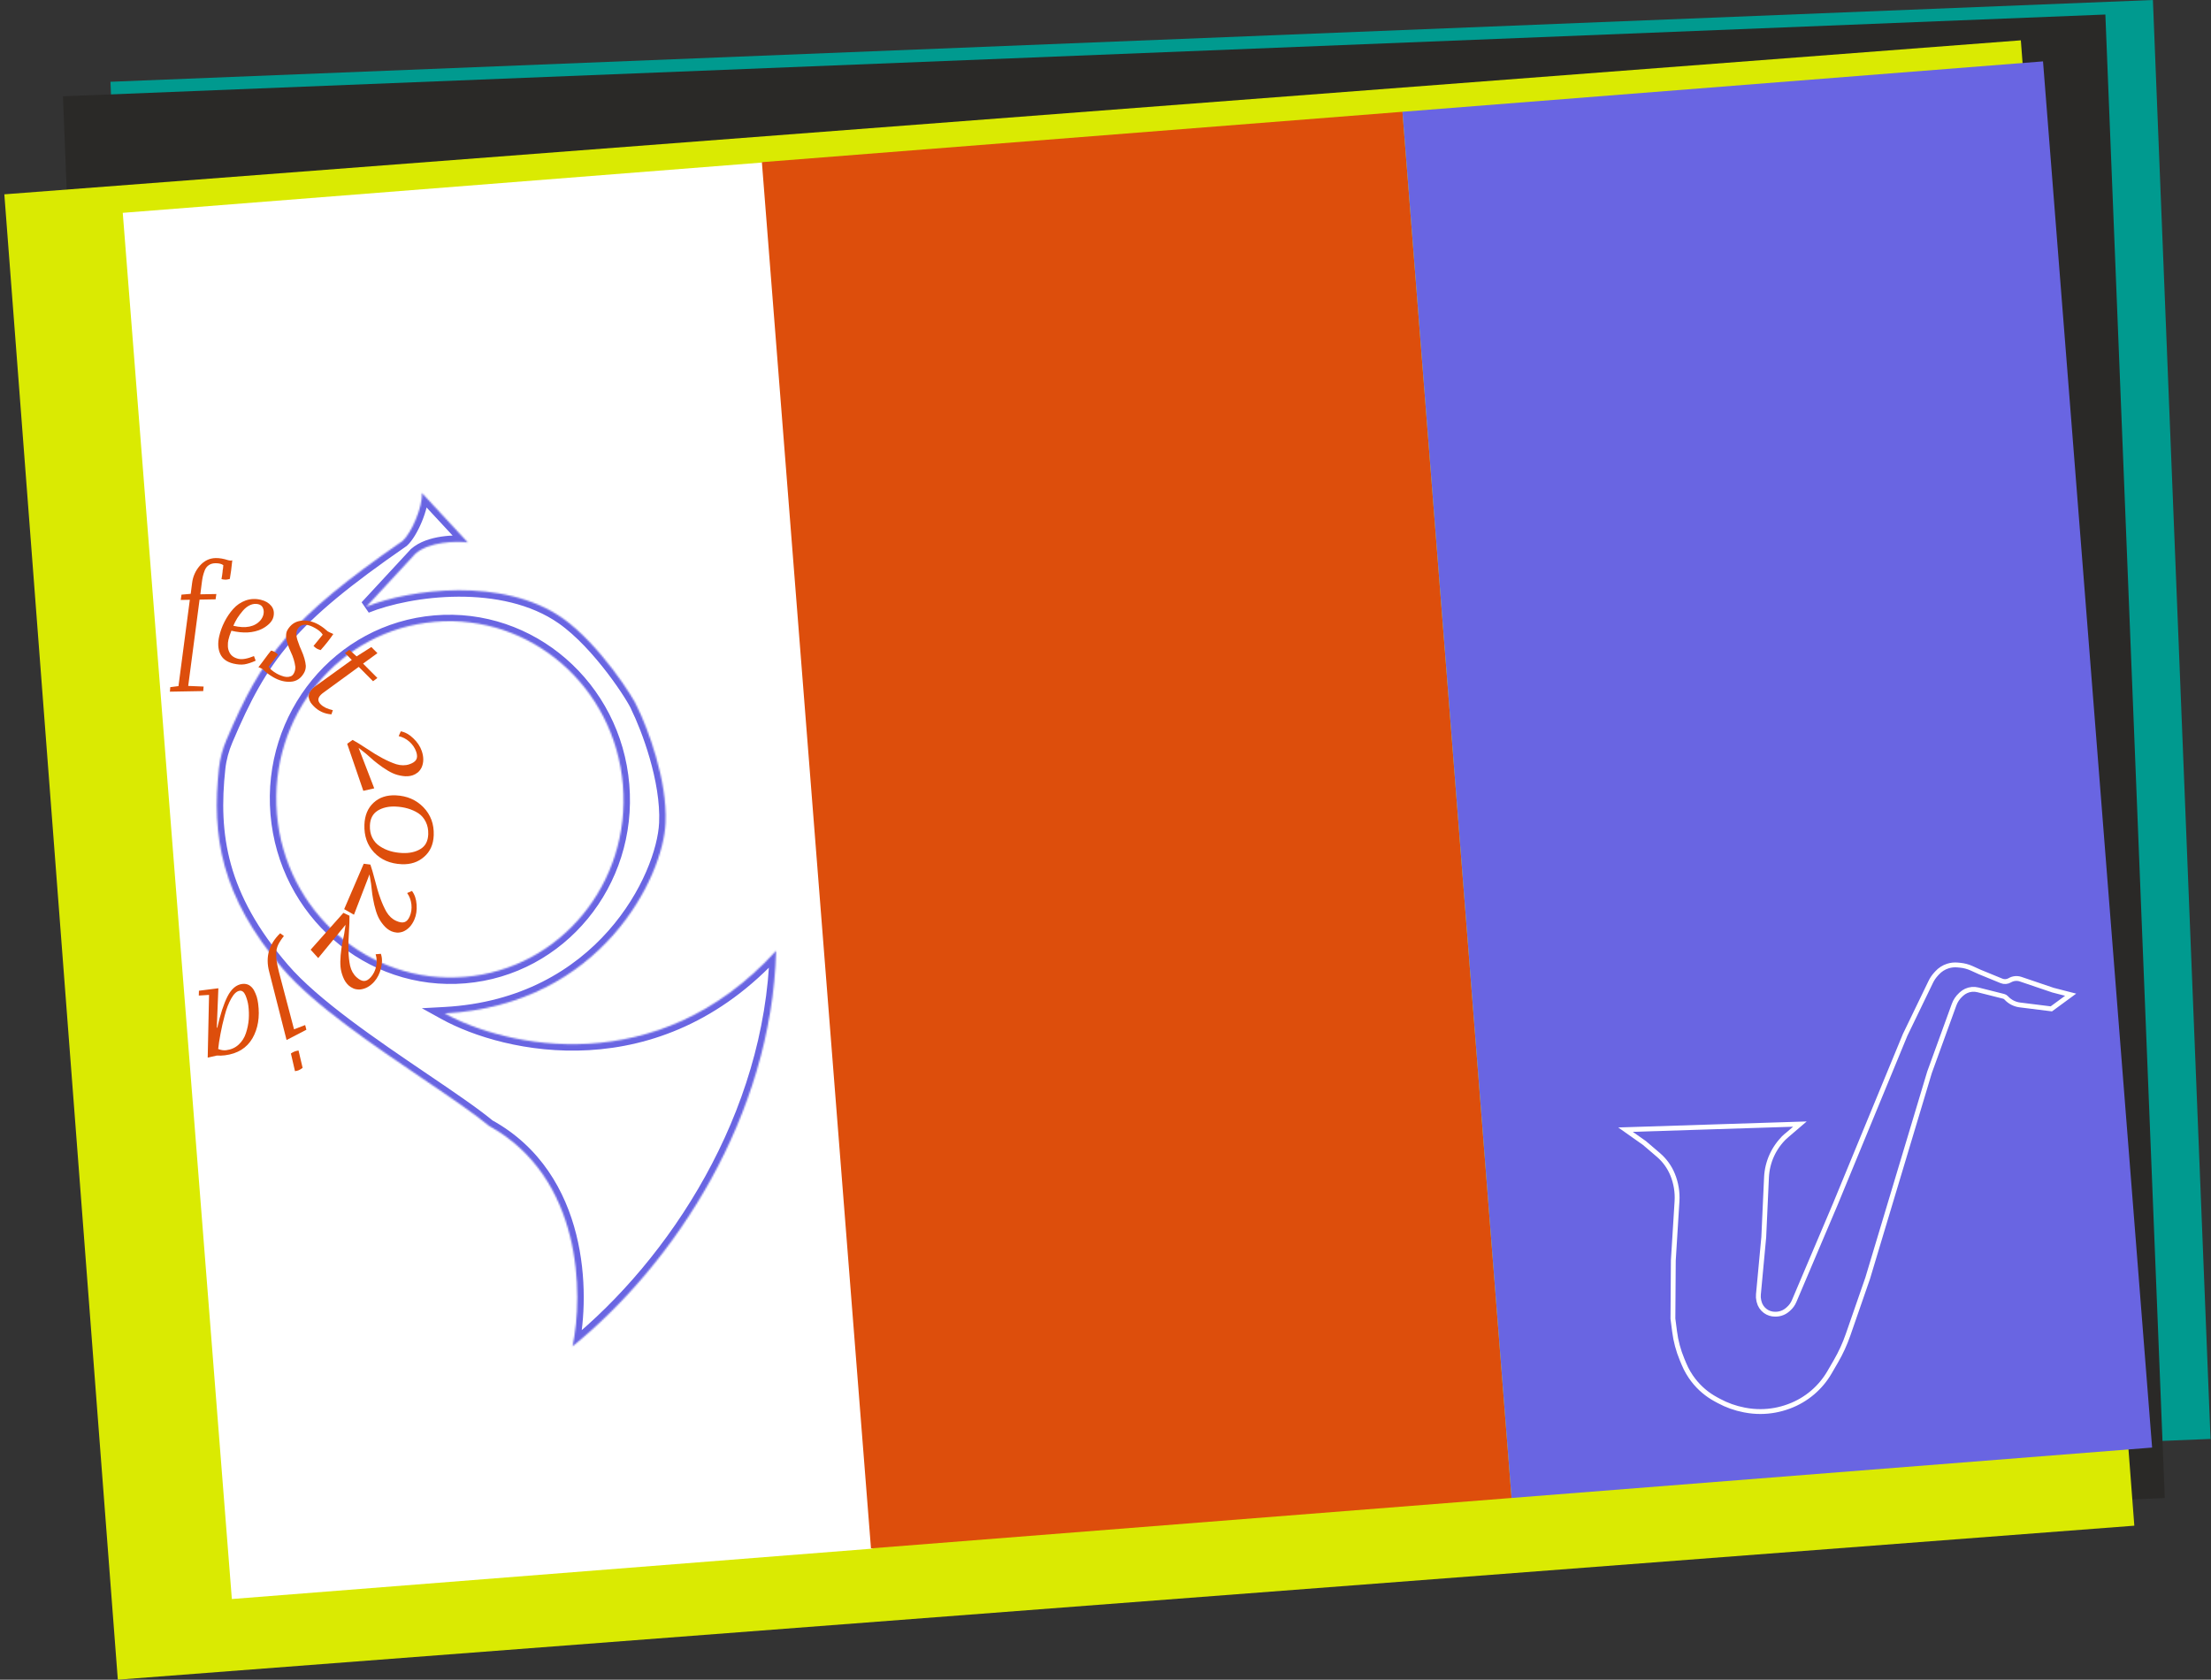 <svg width="1370" height="1041" viewBox="0 0 1370 1041" fill="none" xmlns="http://www.w3.org/2000/svg">
<rect x="0" y="0" width="1370" height="1041" fill="#333333" stroke="none"/>
<rect x="68.455" y="50.681" width="1266.56" height="892.508" transform="rotate(-2.293 68.455 50.681)" fill="#009A8F"/>
<rect x="39" y="59.681" width="1266.56" height="920.173" transform="rotate(-2.293 39 59.681)" fill="#2A2927"/>
<rect x="2.689" y="120.432" width="1253.12" height="923.249" transform="rotate(-4.368 2.689 120.432)" fill="#DAEA02"/>
<rect x="76.062" y="131.907" width="398.142" height="861.761" transform="rotate(-4.499 76.062 131.907)" fill="white"/>
<mask id="path-5-inside-1_319_987" fill="white">
<path fill-rule="evenodd" clip-rule="evenodd" d="M480.939 589.24C478.032 691.667 418.07 783.056 354.745 834.431C361.63 802.19 360.914 729.716 302.962 697.742C293.651 690.027 278.948 680.063 262.495 668.912C231.571 647.954 194.463 622.804 175.341 600.526C136.652 555.451 131.125 517.607 135.653 476.087C136.309 470.073 137.936 464.184 140.296 458.613C162.353 406.56 179.685 383.501 249.476 335.244C254.833 330.476 262.086 314.036 261.366 305.461L289.851 336.169C282.586 335.34 265.912 335.59 257.342 343.218L226.995 375.991C253.904 365.095 311.78 357.353 348.48 383.053C371.417 399.116 392.977 433.044 394.847 438.164C401.208 451.062 413.624 483.504 412.404 510.087C410.878 543.317 372.941 622.781 275.522 628.088C313.251 648.905 407.154 670.278 480.939 589.24ZM288.012 605.451C228.817 610.425 176.69 565.191 171.583 504.417C166.477 443.644 210.324 390.345 269.519 385.371C328.714 380.397 380.841 425.632 385.948 486.405C391.054 547.179 347.207 600.478 288.012 605.451Z"/>
</mask>
<path d="M354.745 834.431L357.265 837.537L348.467 844.675L350.833 833.595L354.745 834.431ZM480.939 589.24L477.982 586.547L485.244 578.571L484.938 589.354L480.939 589.24ZM302.962 697.742L301.03 701.244L300.7 701.062L300.41 700.822L302.962 697.742ZM262.495 668.912L264.739 665.601L264.739 665.601L262.495 668.912ZM175.341 600.526L178.377 597.921L178.377 597.921L175.341 600.526ZM135.653 476.087L131.677 475.654L131.677 475.654L135.653 476.087ZM140.296 458.613L136.613 457.052L136.613 457.052L140.296 458.613ZM249.476 335.244L252.136 338.232L251.953 338.395L251.751 338.534L249.476 335.244ZM261.366 305.461L257.38 305.796L256.408 294.236L264.298 302.741L261.366 305.461ZM289.851 336.169L292.784 333.449L300.129 341.367L289.398 340.143L289.851 336.169ZM257.342 343.218L254.407 340.5L254.539 340.359L254.683 340.23L257.342 343.218ZM226.995 375.991L228.496 379.698L224.06 373.273L226.995 375.991ZM348.48 383.053L350.774 379.777L350.774 379.777L348.48 383.053ZM394.847 438.164L391.259 439.933L391.164 439.739L391.089 439.536L394.847 438.164ZM412.404 510.087L408.408 509.904L408.408 509.904L412.404 510.087ZM275.522 628.088L273.59 631.591L261.378 624.853L275.304 624.094L275.522 628.088ZM352.225 831.325C414.866 780.504 474.074 690.129 476.941 589.127L484.938 589.354C481.99 693.204 421.273 785.608 357.265 837.537L352.225 831.325ZM304.895 694.24C335.1 710.905 350.296 738.114 357.047 765.012C363.78 791.84 362.206 818.645 358.657 835.266L350.833 833.595C354.169 817.976 355.679 792.424 349.288 766.96C342.914 741.568 328.776 716.553 301.03 701.244L304.895 694.24ZM264.739 665.601C281.118 676.701 296.018 686.794 305.514 694.662L300.41 700.822C291.284 693.261 276.778 683.424 260.251 672.223L264.739 665.601ZM178.377 597.921C197.067 619.696 233.623 644.512 264.739 665.601L260.251 672.223C229.519 651.395 191.86 625.913 172.306 603.132L178.377 597.921ZM139.63 476.521C137.399 496.971 137.673 516.264 143.144 535.9C148.612 555.525 159.343 575.745 178.377 597.921L172.306 603.132C152.651 580.232 141.273 558.993 135.437 538.047C129.604 517.112 129.379 496.723 131.677 475.654L139.63 476.521ZM143.979 460.174C141.755 465.423 140.239 470.933 139.63 476.521L131.677 475.654C132.379 469.212 134.116 462.945 136.613 457.052L143.979 460.174ZM251.751 338.534C216.931 362.611 195.488 380.209 180.013 398.12C164.594 415.966 154.939 434.307 143.979 460.174L136.613 457.052C147.709 430.866 157.75 411.651 173.959 392.89C190.112 374.194 212.231 356.134 247.202 331.954L251.751 338.534ZM265.352 305.126C265.795 310.401 263.848 317.39 261.395 323.311C258.949 329.218 255.516 335.223 252.136 338.232L246.817 332.256C248.793 330.497 251.665 325.898 254.004 320.25C256.338 314.615 257.657 309.096 257.38 305.796L265.352 305.126ZM286.919 338.889L258.433 308.182L264.298 302.741L292.784 333.449L286.919 338.889ZM254.683 340.23C259.83 335.648 267.064 333.52 273.499 332.566C280.029 331.596 286.366 331.745 290.305 332.195L289.398 340.143C286.071 339.764 280.439 339.623 274.673 340.479C268.812 341.349 263.424 343.16 260.002 346.206L254.683 340.23ZM224.06 373.273L254.407 340.5L260.277 345.936L229.93 378.709L224.06 373.273ZM346.185 386.33C328.766 374.132 306.052 369.715 284.081 369.799C262.133 369.882 241.445 374.455 228.496 379.698L225.494 372.283C239.454 366.631 261.158 361.885 284.051 361.799C306.92 361.712 331.493 366.275 350.774 379.777L346.185 386.33ZM391.089 439.536C390.795 438.729 389.341 436.005 386.664 431.8C384.082 427.742 380.56 422.612 376.384 417.138C367.982 406.126 357.153 394.01 346.185 386.33L350.774 379.777C362.744 388.159 374.163 401.038 382.744 412.286C387.059 417.942 390.711 423.258 393.413 427.504C396.022 431.602 397.964 435.039 398.604 436.792L391.089 439.536ZM408.408 509.904C408.99 497.229 406.314 482.947 402.624 470.098C398.943 457.282 394.335 446.17 391.259 439.933L398.434 436.395C401.719 443.056 406.5 454.613 410.313 467.889C414.116 481.131 417.038 496.362 416.399 510.271L408.408 509.904ZM275.304 624.094C322.85 621.504 355.719 600.864 376.928 576.907C398.267 552.803 407.693 525.475 408.408 509.904L416.399 510.271C415.589 527.929 405.283 556.947 382.918 582.21C360.422 607.62 325.612 629.365 275.74 632.082L275.304 624.094ZM483.897 591.933C408.415 674.834 312.269 652.932 273.59 631.591L277.454 624.586C314.232 644.877 405.893 665.721 477.982 586.547L483.897 591.933ZM175.569 504.082C180.499 562.754 230.781 606.246 287.677 601.465L288.346 609.437C226.852 614.604 172.88 567.627 167.597 504.752L175.569 504.082ZM269.854 389.357C212.959 394.137 170.639 445.41 175.569 504.082L167.597 504.752C162.314 441.877 207.69 386.552 269.184 381.385L269.854 389.357ZM381.962 486.74C377.032 428.068 326.75 384.576 269.854 389.357L269.184 381.385C330.679 376.218 384.65 423.195 389.933 486.07L381.962 486.74ZM287.677 601.465C344.572 596.685 386.891 545.412 381.962 486.74L389.933 486.07C395.217 548.946 349.841 604.27 288.346 609.437L287.677 601.465Z" fill="#6965E2" mask="url(#path-5-inside-1_319_987)"/>
<path d="M133.409 349.068C131.82 349.096 130.48 349.493 129.387 350.258C128.293 350.97 127.447 352.051 126.849 353.5C126.304 354.948 125.913 356.207 125.675 357.276C125.438 358.346 125.21 359.761 124.99 361.523L124.133 368.33L134.06 368.152L133.588 371.436L123.661 371.614L116.619 425.114L126.163 425.502L125.918 428.303L105.27 428.673L105.516 425.872L110.584 425.222L117.626 371.723L111.988 371.824L112.459 368.539L118.167 368.038L119.028 361.39C119.506 357.334 121.082 353.763 123.757 350.679C126.484 347.541 129.779 345.937 133.644 345.867C135.973 345.826 138.527 346.259 141.305 347.168C141.838 347.318 142.29 347.39 142.661 347.384C142.715 347.436 142.795 347.461 142.901 347.459C143.06 347.456 143.403 347.397 143.929 347.281C143.467 351.923 142.957 355.768 142.399 358.814C141.347 359.099 140.504 359.247 139.869 359.259C139.074 359.273 138.197 359.156 137.238 358.907C137.419 357.731 137.557 356.903 137.65 356.422C137.696 356.155 137.74 355.808 137.782 355.381C137.877 354.953 137.922 354.633 137.916 354.42C137.911 354.207 137.929 353.887 137.971 353.46C138.066 353.032 138.137 352.685 138.183 352.418C138.219 351.778 138.28 351.058 138.365 350.257C137.231 349.425 135.579 349.029 133.409 349.068Z" fill="#DD4E0C"/>
<path d="M135.806 394.426C136.514 391.317 137.609 388.3 139.091 385.375C140.573 382.45 142.375 379.793 144.497 377.403C146.619 375.012 149.166 373.269 152.136 372.173C155.159 371.089 158.322 370.94 161.626 371.726C164.414 372.389 166.553 373.634 168.041 375.463C169.582 377.304 170.045 379.572 169.432 382.266C169.078 383.821 168.171 385.298 166.709 386.698C165.259 388.047 163.682 389.119 161.977 389.916C156.862 392.304 150.664 392.633 143.384 390.902C142.527 392.993 141.91 394.867 141.533 396.525C141.262 397.717 141.151 398.919 141.202 400.133C141.189 401.386 141.412 402.559 141.871 403.651C142.793 406.055 144.7 407.601 147.591 408.288C150.018 408.865 153.275 408.302 157.364 406.598L158.424 409.471C155.815 410.654 153.493 411.412 151.457 411.747C149.433 412.031 147.157 411.872 144.627 411.27C140.548 410.301 137.822 408.287 136.45 405.23C135.077 402.172 134.863 398.571 135.806 394.426ZM160.025 374.458C158.373 374.065 156.7 374.241 155.007 374.986C153.365 375.742 151.879 376.891 150.549 378.432C149.218 379.973 148.049 381.524 147.04 383.087C146.095 384.61 145.273 386.19 144.574 387.826C152.267 389.655 157.889 388.507 161.44 384.381C162.355 383.233 162.948 382.063 163.219 380.871C163.561 379.368 163.462 378.007 162.924 376.786C162.437 375.578 161.47 374.802 160.025 374.458Z" fill="#DD4E0C"/>
<path d="M166.441 413.178C167.247 414.562 168.894 415.973 171.381 417.412C172.395 417.998 173.391 418.452 174.371 418.774C176.555 419.669 178.47 419.797 180.117 419.158C180.865 418.917 181.5 418.335 182.023 417.413C182.728 416.168 183.049 414.793 182.984 413.287C182.62 410.26 181.667 407.138 180.126 403.921C177.222 397.712 176.527 393.27 178.042 390.596C180.028 387.091 182.882 385.13 186.605 384.712C190.328 384.294 193.986 385.124 197.58 387.202C198.547 387.761 199.568 388.443 200.641 389.248C202.143 390.483 202.95 391.164 203.062 391.29C203.799 391.717 204.957 392.264 206.535 392.932C204.503 395.98 201.886 399.303 198.686 402.9C197.634 402.598 196.854 402.3 196.348 402.007C195.657 401.608 194.962 401.053 194.263 400.343C195.349 399.073 197.25 396.744 199.965 393.356C199.205 391.998 197.65 390.64 195.301 389.282C193.181 388.056 191.225 387.353 189.431 387.173C187.132 387.129 185.46 388.029 184.415 389.873C183.292 391.856 183.422 394.594 184.806 398.088C185.357 399.815 185.997 401.439 186.724 402.962C188.339 406.589 189.263 409.816 189.495 412.644C189.507 414.243 189.134 415.71 188.377 417.048C186.417 420.506 183.642 422.328 180.049 422.516C176.503 422.73 172.933 421.798 169.339 419.72C166.667 418.175 164.613 416.62 163.176 415.054C163.13 415.027 163.014 414.961 162.83 414.854C162.672 414.702 162.547 414.599 162.455 414.545L161.902 414.226C161.369 413.979 160.777 413.728 160.126 413.474C160.558 412.928 161.231 412.063 162.147 410.878C163.089 409.648 163.726 408.792 164.06 408.312C164.544 407.673 165.195 406.795 166.012 405.676C166.902 404.537 167.549 403.718 167.955 403.218C168.073 403.225 168.26 403.273 168.517 403.36C168.773 403.447 168.984 403.507 169.148 403.541C169.405 403.628 169.763 403.805 170.224 404.071C170.869 404.444 171.541 404.986 172.239 405.696C171.127 407.011 170.198 408.219 169.453 409.318C168.079 411.095 167.075 412.381 166.441 413.178Z" fill="#DD4E0C"/>
<path d="M206.242 440.139L205.356 442.735C201.085 442.42 197.464 440.771 194.49 437.787C193.738 437.032 193.078 436.258 192.513 435.466C191.909 434.485 191.548 433.599 191.432 432.808C190.898 430.848 191.637 428.855 193.649 426.828C194.245 426.227 194.954 425.627 195.775 425.027L217.995 408.999L213.76 404.75L216.447 402.725L220.961 406.805L230.088 401.016L233.87 404.812L224.971 411.28L233.834 420.174L231.148 422.199L222.285 413.305L200.626 429.109C199.917 429.596 199.301 430.102 198.78 430.628C196.805 432.617 196.777 434.575 198.697 436.501C200.39 438.201 202.905 439.414 206.242 440.139Z" fill="#DD4E0C"/>
<path d="M215.128 460.978L218.492 458.568C220.48 459.64 223.423 461.457 227.32 464.022C234.373 468.782 240.446 471.988 245.539 473.64C248.462 474.506 251.175 474.515 253.678 473.665C255.83 472.934 257.235 471.978 257.892 470.797C258.598 469.6 258.597 467.966 257.887 465.897C257.074 463.525 255.661 461.441 253.648 459.646C251.652 457.901 249.446 456.762 247.028 456.231L248.351 453.246C251.104 453.777 253.699 455.234 256.137 457.617C258.625 459.984 260.354 462.58 261.323 465.406C262.621 469.191 262.593 472.61 261.236 475.662C260.564 476.961 259.772 477.99 258.859 478.751C257.796 479.563 256.765 480.139 255.764 480.478C253.862 481.124 251.761 481.274 249.463 480.927C247.232 480.614 245.191 480.04 243.34 479.204C241.488 478.367 239.39 477.136 237.044 475.51C234.748 473.867 232.932 472.483 231.597 471.359C230.261 470.235 228.621 468.792 226.675 467.03C225.035 465.671 223.54 464.488 222.189 463.482L231.889 488.585L225.123 490.122L215.128 460.978Z" fill="#DD4E0C"/>
<path d="M225.806 511.091C226.01 505.345 227.894 500.819 231.457 497.513C235.02 494.206 239.607 492.677 245.217 492.924C252.15 493.229 257.867 495.692 262.368 500.313C266.867 504.987 268.994 510.755 268.75 517.618C268.548 523.31 266.56 527.778 262.788 531.022C259.066 534.322 254.426 535.849 248.869 535.604C241.777 535.292 236.085 532.857 231.794 528.299C227.555 523.796 225.558 518.06 225.806 511.091ZM229.206 511.64C229.104 514.513 229.597 517.039 230.686 519.218C231.826 521.453 233.38 523.2 235.35 524.459C237.318 525.771 239.455 526.771 241.763 527.459C244.124 528.149 246.628 528.552 249.274 528.669C253.72 528.865 257.46 528.044 260.494 526.206C263.58 524.37 265.199 521.324 265.351 517.068C265.455 514.143 264.937 511.562 263.797 509.327C262.71 507.095 261.183 505.323 259.215 504.01C257.245 502.751 255.08 501.777 252.719 501.087C250.358 500.397 247.828 499.992 245.129 499.873C240.789 499.682 237.075 500.531 233.986 502.42C230.948 504.364 229.355 507.438 229.206 511.64Z" fill="#DD4E0C"/>
<path d="M225.375 535.313L229.494 535.828C230.254 537.961 231.223 541.289 232.402 545.811C234.455 554.083 236.822 560.551 239.503 565.215C241.096 567.832 243.108 569.678 245.54 570.753C247.631 571.676 249.317 571.928 250.597 571.508C251.927 571.11 253.021 569.911 253.881 567.914C254.867 565.624 255.213 563.138 254.921 560.457C254.607 557.825 253.729 555.495 252.287 553.466L255.274 552.176C256.965 554.431 257.918 557.258 258.133 560.659C258.396 564.081 257.941 567.156 256.766 569.884C255.193 573.539 252.878 576.024 249.822 577.342C248.451 577.838 247.171 578.055 245.982 577.994C244.647 577.868 243.494 577.59 242.521 577.16C240.673 576.344 239.011 575.03 237.533 573.217C236.084 571.475 234.951 569.67 234.135 567.801C233.319 565.933 232.583 563.607 231.929 560.825C231.324 558.064 230.901 555.818 230.662 554.089C230.422 552.359 230.17 550.189 229.905 547.578C229.597 545.471 229.278 543.59 228.948 541.936L219.325 566.912L213.262 563.45L225.375 535.313Z" fill="#DD4E0C"/>
<path d="M212.782 565.747L216.544 567.531C216.603 569.792 216.49 573.249 216.204 577.903C215.583 586.385 215.822 593.256 216.922 598.517C217.624 601.498 218.966 603.881 220.947 605.664C222.65 607.197 224.177 607.966 225.527 607.972C226.917 608.013 228.332 607.222 229.773 605.601C231.425 603.742 232.529 601.497 233.086 598.866C233.607 596.274 233.496 593.79 232.755 591.414L236.001 591.133C236.909 593.801 236.936 596.78 236.082 600.068C235.267 603.392 233.875 606.161 231.907 608.376C229.271 611.342 226.293 612.968 222.972 613.253C221.512 613.291 220.226 613.094 219.113 612.662C217.881 612.122 216.868 611.496 216.076 610.783C214.571 609.427 213.397 607.659 212.555 605.477C211.717 603.371 211.201 601.304 211.005 599.277C210.81 597.251 210.834 594.816 211.078 591.975C211.361 589.169 211.658 586.909 211.969 585.196C212.279 583.482 212.715 581.347 213.276 578.791C213.639 576.697 213.921 574.816 214.121 573.145L197.179 593.772L192.484 588.584L212.782 565.747Z" fill="#DD4E0C"/>
<path d="M177.568 644.57L166.793 602.214C164.369 593.086 166.643 585.147 173.615 578.395L175.916 580.101C174.35 582.061 173.157 583.888 172.339 585.582C171.569 587.254 171.173 589.055 171.149 590.985C171.105 592.866 171.212 594.565 171.47 596.082C171.728 597.599 172.182 599.699 172.834 602.383L182.198 637.935L189.088 635.291L189.835 638.195L177.568 644.57ZM184.973 651.041L187.507 661.808C186.644 662.474 185.849 662.964 185.122 663.28C184.491 663.554 183.711 663.747 182.78 663.861L180.255 652.915C180.918 652.452 181.589 652.074 182.268 651.779C182.898 651.505 183.8 651.259 184.973 651.041Z" fill="#DD4E0C"/>
<path d="M139.32 654.044C137.693 654.25 136.044 654.298 134.375 654.187L128.701 655.469L129.534 616.601L123.182 617.002L123.264 614.01L135.311 612.486L134.323 636.948L134.638 636.908C136.523 628.611 138.627 622.166 140.952 617.574C143.367 612.863 146.412 610.275 150.087 609.81C151.661 609.611 153.082 609.861 154.35 610.56C155.572 611.319 156.563 612.348 157.323 613.649C158.038 615.009 158.618 616.36 159.063 617.7C159.456 619.047 159.75 620.46 159.947 621.94C161.058 630.288 159.88 637.475 156.411 643.501C152.891 649.534 147.194 653.048 139.32 654.044ZM148.567 614.032C146.73 614.264 144.989 615.828 143.346 618.722C141.658 621.675 140.286 625.207 139.232 629.316C138.125 633.431 137.249 637.276 136.603 640.85C135.913 644.483 135.444 647.578 135.197 650.134C136.943 650.826 138.604 651.073 140.179 650.873C143.223 650.488 145.792 649.331 147.883 647.4C149.975 645.47 151.475 643.105 152.383 640.304C153.298 637.555 153.881 634.715 154.131 631.782C154.336 628.909 154.249 626.045 153.869 623.192C153.602 621.185 153.032 619.108 152.159 616.962C151.234 614.822 150.037 613.846 148.567 614.032Z" fill="#DD4E0C"/>
<rect x="472.082" y="100.509" width="398.142" height="861.761" transform="rotate(-4.499 472.082 100.509)" fill="#DD4E0C"/>
<rect x="868.996" y="69.275" width="398.142" height="861.761" transform="rotate(-4.499 868.996 69.275)" fill="#6965E2"/>
<path d="M1018.89 708.358L1007.22 700.114L1115.27 696.667L1106.05 704.562L1107.02 705.702L1105.99 704.616C1099.1 711.191 1095.01 720.17 1094.57 729.684L1092.88 766.714L1090.6 791.175L1089.56 802.279C1089.44 803.54 1089.53 804.812 1089.82 806.046L1089.96 806.647C1090.5 809.002 1091.87 811.084 1093.82 812.516C1095.58 813.809 1097.71 814.499 1099.89 814.484L1100.29 814.481C1103.03 814.463 1105.68 813.444 1107.73 811.617L1108.3 811.115C1109.77 809.806 1110.93 808.187 1111.7 806.375L1137.39 745.881L1137.39 745.874L1137.39 745.866L1180.49 641.345L1196.38 608.479C1197.19 606.8 1198.24 605.245 1199.49 603.863L1200.27 603.003C1202.06 601.026 1204.34 599.554 1206.88 598.735C1208.84 598.1 1210.92 597.872 1212.97 598.064L1214.47 598.204C1216.98 598.438 1219.43 599.088 1221.72 600.129L1226.7 602.393L1226.72 602.405L1226.75 602.415L1240.21 607.929C1241.87 608.608 1243.74 608.471 1245.29 607.561C1247.33 606.353 1249.8 606.098 1252.05 606.86L1272.05 613.646L1272.1 613.665L1272.16 613.679L1283.03 616.476L1271.07 625.255L1251.55 622.817C1248.4 622.423 1245.47 620.945 1243.28 618.636L1243.06 618.397C1242.64 617.954 1242.1 617.639 1241.51 617.49L1225.56 613.468C1223.11 612.85 1220.53 613.095 1218.24 614.16C1217.24 614.626 1216.31 615.24 1215.49 615.982L1214.98 616.453C1213.09 618.16 1211.65 620.302 1210.79 622.691L1195.61 664.511L1195.59 664.551L1195.58 664.591L1157.27 792.192L1145.1 827.272C1143.12 832.978 1140.6 838.48 1137.56 843.704L1133.62 850.493C1130.88 855.213 1127.36 859.436 1123.22 862.982C1118.88 866.685 1113.93 869.594 1108.58 871.572L1108.24 871.698C1102.71 873.743 1096.86 874.803 1090.97 874.829C1087.69 874.843 1084.42 874.538 1081.2 873.918L1080.62 873.807C1075.18 872.758 1069.93 870.881 1065.05 868.243L1063.18 867.229C1057.8 864.317 1053.08 860.319 1049.33 855.489C1046.93 852.402 1044.95 849.011 1043.45 845.404L1042.26 842.555C1039.94 837.003 1038.38 831.166 1037.62 825.2L1036.59 817.231L1036.84 781.202L1039.12 744.556C1039.48 738.871 1038.54 733.18 1036.37 727.912C1034.45 723.23 1031.44 719.072 1027.59 715.783L1019 708.443L1018.95 708.398L1018.89 708.358Z" stroke="white" stroke-width="3"/>
</svg>

